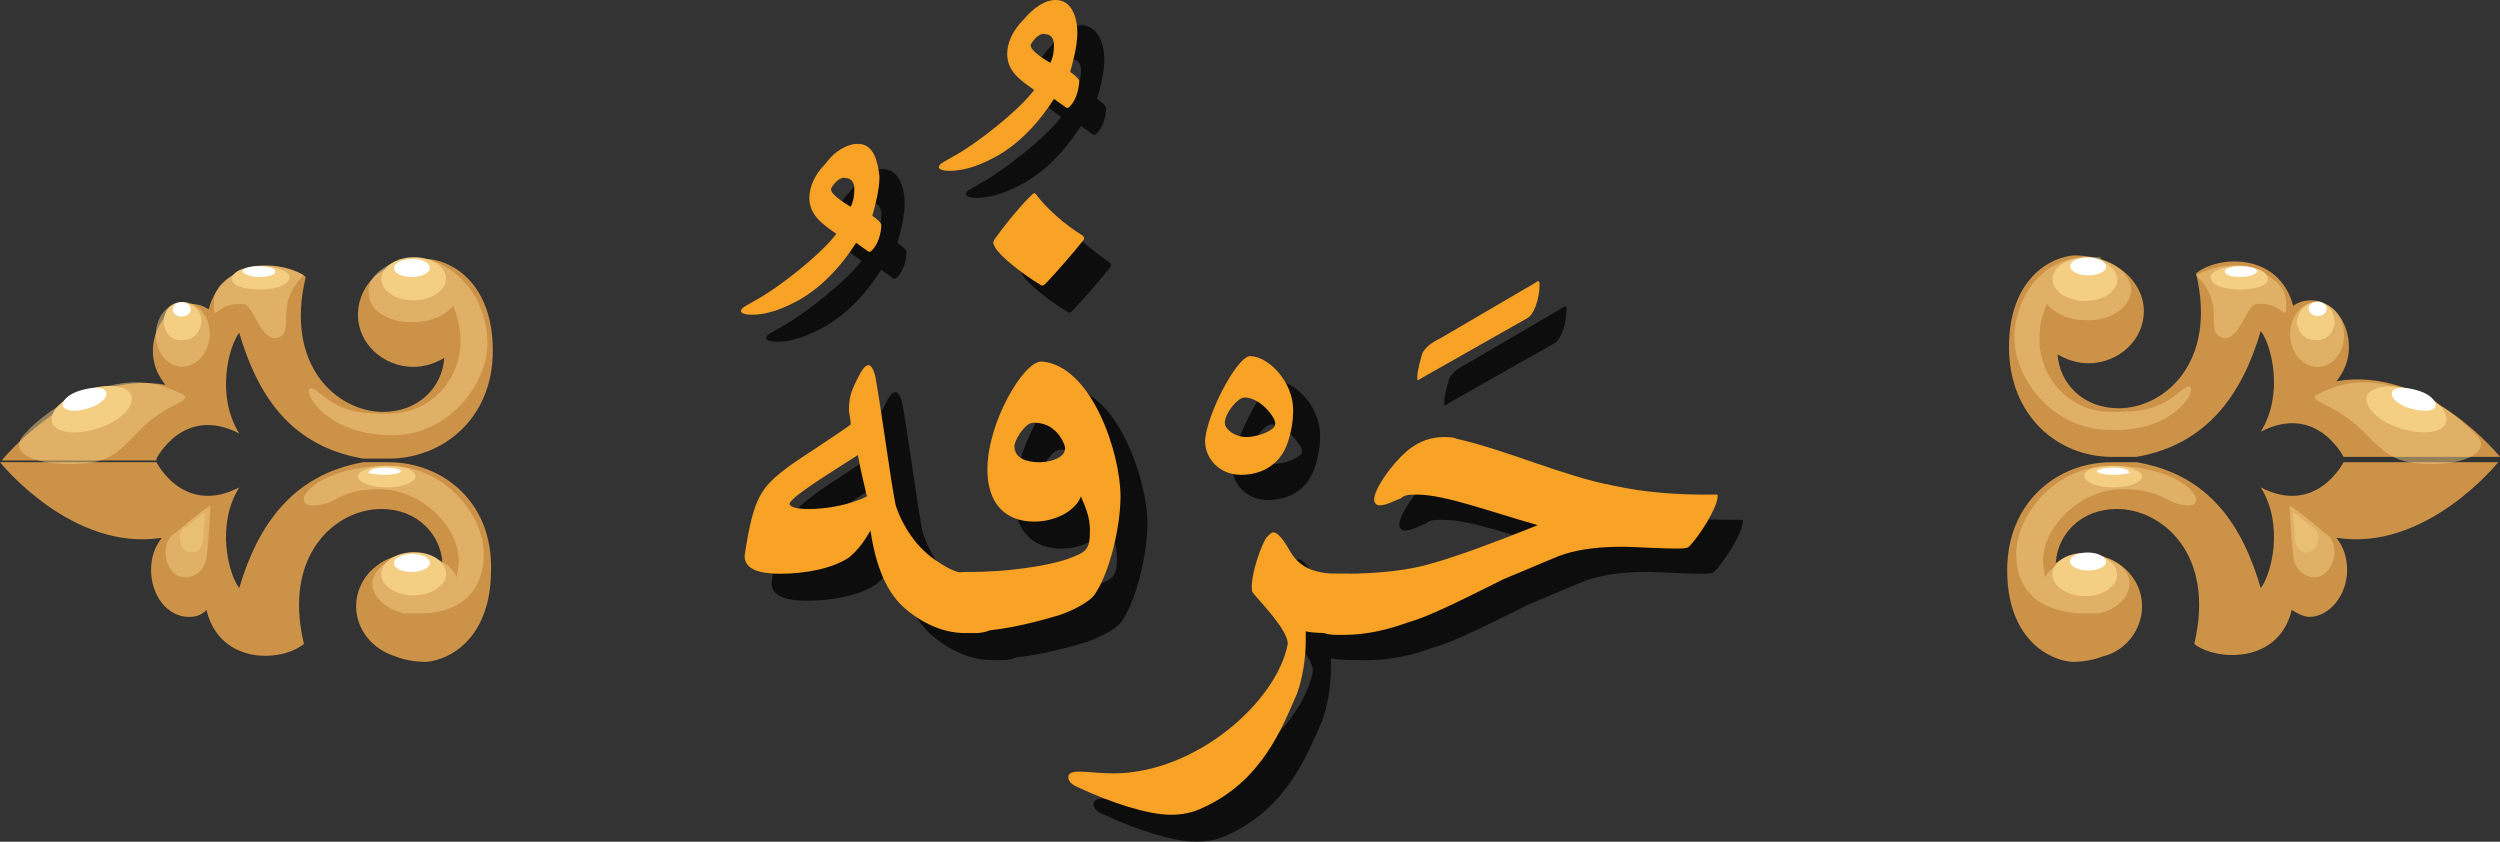 <?xml version="1.0" encoding="utf-8"?>
<!-- Generator: Adobe Illustrator 19.2.0, SVG Export Plug-In . SVG Version: 6.00 Build 0)  -->
<svg version="1.1" id="Layer_1" xmlns="http://www.w3.org/2000/svg" xmlns:xlink="http://www.w3.org/1999/xlink" x="0px" y="0px"
	 viewBox="0 0 139 46.8" style="enable-background:new 0 0 139 46.8;" xml:space="preserve">
<rect x="0" y="0" width="139" height="46.8" fill="#333333" stroke="none"/>
<style type="text/css">
	.st0{opacity:0.75;}
	.st1{fill:#F9A326;}
	.st2{fill:#CB9248;}
	.st3{fill:#F4CE83;fill-opacity:0.5;}
	.st4{opacity:0.5;}
	.st5{fill:#F4CE83;}
	.st6{fill:#FFFFFF;}
</style>
<g>
	<g>
		<g class="st0">
			<path d="M50.3,11.3c0,0.7-0.2,1.5-0.4,2.2c0.3,0.2,0.5,0.4,0.5,0.5c0,0.5-0.2,1.1-0.5,1.4c-0.1,0.1-0.1,0.1-0.2,0.1L49,15
				c-0.7,1.1-1.9,2.6-3.6,3.4c-0.6,0.3-1.4,0.6-2.2,0.6c-0.4,0-0.6-0.1-0.6-0.2c0-0.2,0.3-0.3,0.8-0.6c1.3-0.7,3.7-2.6,4.5-3.7
				c-0.7-0.5-1.5-1-1.5-2c0-0.6,0.3-1.3,0.9-1.9c0.6-0.8,1.2-1.2,1.8-1.2C50,9.4,50.3,10.5,50.3,11.3z M47.7,11.9
				C47.7,12,47.7,12,47.7,11.9c0,0.3,0.6,0.7,1.1,1c0.1-0.2,0.2-0.5,0.2-1c0-0.4-0.2-0.6-0.5-0.6C48.3,11.3,47.9,11.5,47.7,11.9z"/>
			<path d="M53.6,32.7c0.7,0.5,1.3,0.7,1.7,0.7h0.5c1,0,1.5,0.5,1.5,1.5c0,1.2-0.5,1.8-1.6,1.8h-0.5c-1.1,0-2.2-0.4-3.3-1.3
				c-1.1-0.9-1.7-2.4-2-4.4c-0.3,0.5-0.6,1-1.2,1.5c-0.9,0.6-2.4,0.9-3.8,0.9c-1.1,0-2-0.2-2-1c0.5-3.3,0.9-3.8,2.5-5
				c0.7-0.5,2.6-1.7,3.4-2.3c0-0.3-0.1-0.6-0.1-0.8c0-0.8,0.2-1.2,0.5-1.8c0.2-0.4,0.4-0.7,0.6-0.7c0.1,0,0.3,0.2,0.4,0.8
				c0.5,3,0.8,5.5,1.1,7C51.7,30.8,52.4,31.9,53.6,32.7z M49.2,26.7c-1.4,0.9-3.7,2.3-3.8,2.7c0,0.2,0.4,0.3,1.1,0.3
				c0.9,0,2.2-0.2,3.2-0.7C49.5,28.2,49.4,27.8,49.2,26.7z"/>
			<path d="M61.4,3.3c0,0.7-0.2,1.5-0.4,2.2c0.3,0.2,0.5,0.4,0.5,0.5c0,0.5-0.2,1.1-0.5,1.4c-0.1,0.1-0.1,0.1-0.2,0.1L60.1,7
				c-0.7,1.1-1.9,2.6-3.6,3.4c-0.6,0.3-1.4,0.6-2.2,0.6c-0.4,0-0.6-0.1-0.6-0.2c0-0.2,0.3-0.3,0.8-0.6c1.3-0.7,3.7-2.6,4.5-3.7
				c-0.7-0.5-1.5-1-1.5-2c0-0.6,0.3-1.3,0.9-1.9c0.6-0.8,1.2-1.2,1.8-1.2C61.1,1.5,61.4,2.5,61.4,3.3z M58.8,3.9
				C58.7,4,58.7,4,58.8,3.9c0,0.3,0.6,0.7,1.1,1c0.1-0.2,0.2-0.5,0.2-1c0-0.4-0.2-0.6-0.5-0.6C59.3,3.3,59,3.5,58.8,3.9z"/>
			<path d="M63.8,29.1c0,1.7-0.6,4.2-1.4,5.4c-0.3,0.5-1.4,1-2,1.2c-2,0.6-3.6,0.9-4.9,0.9h-0.3c-0.9,0-1.4-0.6-1.4-1.7
				c0-1.1,0.5-1.6,1.4-1.6h0.3c1.9,0,4.1-0.3,5.3-0.7c1.1-0.4,1.3-0.5,1.3-1.6c0-0.7-0.2-1.2-0.5-1.9c-0.3,0.8-1.4,1.4-2.6,1.4
				c-1.6,0-2.6-1-2.6-2.9c0-2.6,2-6,3-6C62.1,21.7,63.8,26.7,63.8,29.1z M61.7,14.6c0.1,0.1,0.1,0.2,0,0.3c-0.4,0.5-1.5,1.8-2.1,2.4
				c-0.1,0.1-0.2,0.1-0.3,0c-0.7-0.4-2.2-1.5-2.5-2.1c-0.1-0.2-0.1-0.2,0-0.4c0.5-0.7,1.3-1.7,1.9-2.3c0.3-0.3,0.3-0.3,0.4-0.2
				C59.6,13,60.7,13.9,61.7,14.6z M60.1,25.4C59.8,25.1,59.3,25,59,25c-0.3,0-0.5,0.2-0.8,0.6c-0.2,0.3-0.3,0.6-0.3,0.7
				c0,0.7,0.7,0.9,1.4,0.9c0.7,0,1.4-0.3,1.4-0.7C60.8,26.4,60.5,25.7,60.1,25.4z"/>
			<path d="M71,21.2c1,0,2.4,1.4,2.4,3c0,0.6-0.1,1.2-0.3,1.8c-0.4,1.2-1.4,1.8-2.6,1.8c-1.2,0-2-0.9-2-1.9
				C68.6,24.4,70.3,21.2,71,21.2z M70.7,23.6c-0.4,0-1.1,0.9-1.1,1.4c0,0.4,0.6,0.8,1.2,0.8c0.7,0,1.6-0.4,1.6-0.7
				C72.4,24.8,71.5,23.6,70.7,23.6z"/>
			<path d="M76.2,33.4c1.1,0,1.6,0.5,1.6,1.6c0,1.1-0.5,1.7-1.6,1.7h-0.3c-0.9,0-1.5,0-1.9-0.1c0,0.2,0,0.3,0,0.5
				c0,1.1-0.2,2.2-0.5,3c-0.8,1.8-1.9,4.8-5.2,6.3c-0.6,0.3-1.2,0.4-1.8,0.4c-1.3,0-3.4-0.7-5.1-1.5c-0.5-0.2-0.6-0.4-0.6-0.6
				c0-0.2,0.2-0.3,0.6-0.3c0.4,0,1.2,0.1,1.9,0.1c4.6,0,9.1-4,9.7-7.2c0-0.8-1.6-2.4-1.9-2.8c-0.1-0.1-0.1-0.2-0.1-0.4
				c0-0.8,0.5-2.2,0.8-2.7c0.2-0.2,0.3-0.3,0.4-0.3c0.2,0,0.5,0.3,0.9,1c0.5,0.9,1.3,1.3,2.7,1.3H76.2z"/>
			<path d="M86.9,17.1c0.1-0.1,0.2-0.1,0.2,0.1c0,0.8-0.3,1.7-0.7,1.9l-6,3.4c-0.1,0.1-0.1,0-0.1-0.1c0-0.4,0.2-1.1,0.3-1.4
				c0.2-0.3,0.4-0.5,1-0.8L86.9,17.1z"/>
			<path d="M80.2,28.9c-0.4,0-0.7,0-0.9,0.2c-0.3,0.1-0.8,0.4-1.2,0.4c-0.2,0-0.3-0.2-0.3-0.3c0-0.6,0.9-1.9,1.8-2.7
				c0.7-0.6,1.4-0.8,2.1-0.8c0.2,0,0.5,0,0.7,0.1c2.7,0.6,6,2.1,8.7,2.6c1.8,0.4,3.7,0.5,5,0.5c0.3,0,0.5,0,0.7,0
				c0.1,0,0.1,0,0.1,0.1c0,0.6-1,2.2-1.6,2.8c-0.1,0.1-0.4,0.1-0.8,0.1c-0.7,0-2.4-0.1-2.8-0.1c-1.3,0-2.3,0.1-3.3,0.4
				c-0.6,0.2-1.7,0.7-3.4,1.4c-2.4,1.2-4.2,2.1-5.3,2.4c-1.1,0.4-2.3,0.7-3.6,0.7h-0.4c-1.1,0-1.6-0.6-1.6-1.8
				c0-1.1,0.5-1.6,1.6-1.6h0.4c2,0,3.7-0.2,5-0.6c1.4-0.4,3.3-1.1,5.8-2.1C84.2,29.8,81.8,28.9,80.2,28.9z"/>
		</g>
		<g>
			<g>
				<path class="st1" d="M48.9,9.8c0,0.7-0.2,1.5-0.4,2.2c0.3,0.2,0.5,0.4,0.5,0.5c0,0.5-0.2,1.1-0.5,1.4c-0.1,0.1-0.1,0.1-0.2,0.1
					l-0.7-0.5c-0.7,1.1-1.9,2.6-3.6,3.4c-0.6,0.3-1.4,0.6-2.2,0.6c-0.4,0-0.6-0.1-0.6-0.2c0-0.2,0.3-0.3,0.8-0.6
					c1.3-0.7,3.7-2.6,4.5-3.7c-0.7-0.5-1.5-1-1.5-2c0-0.6,0.3-1.3,0.9-1.9C46.4,8.4,47.1,8,47.7,8C48.6,8,48.8,9,48.9,9.8z
					 M46.2,10.5C46.2,10.5,46.2,10.5,46.2,10.5c0,0.3,0.6,0.7,1.1,1c0.1-0.2,0.2-0.5,0.2-1c0-0.4-0.2-0.6-0.5-0.6
					C46.8,9.8,46.4,10.1,46.2,10.5z"/>
				<path class="st1" d="M52.1,31.2c0.7,0.5,1.3,0.7,1.7,0.7h0.5c1,0,1.5,0.5,1.5,1.5c0,1.2-0.5,1.8-1.6,1.8h-0.5
					c-1.1,0-2.2-0.4-3.3-1.3c-1.1-0.9-1.7-2.4-2-4.4c-0.3,0.5-0.6,1-1.2,1.5c-0.9,0.6-2.4,0.9-3.8,0.9c-1.1,0-2-0.2-2-1
					c0.5-3.3,0.9-3.8,2.5-5c0.7-0.5,2.6-1.7,3.4-2.3c0-0.3-0.1-0.6-0.1-0.8c0-0.8,0.2-1.2,0.5-1.8c0.2-0.4,0.4-0.7,0.6-0.7
					c0.1,0,0.3,0.2,0.4,0.8c0.5,3,0.8,5.5,1.1,7C50.2,29.3,51,30.5,52.1,31.2z M47.7,25.3c-1.4,0.9-3.7,2.3-3.8,2.7
					c0,0.2,0.4,0.3,1.1,0.3c0.9,0,2.2-0.2,3.2-0.7C48,26.7,47.9,26.4,47.7,25.3z"/>
				<path class="st1" d="M59.9,1.8c0,0.7-0.2,1.5-0.4,2.2C59.8,4.2,60,4.4,60,4.5c0,0.5-0.2,1.1-0.5,1.4c-0.1,0.1-0.1,0.1-0.2,0.1
					l-0.7-0.5c-0.7,1.1-1.9,2.6-3.6,3.4c-0.6,0.3-1.4,0.6-2.2,0.6c-0.4,0-0.6-0.1-0.6-0.2c0-0.2,0.3-0.3,0.8-0.6
					c1.3-0.7,3.7-2.6,4.5-3.7c-0.7-0.5-1.5-1-1.5-2c0-0.6,0.3-1.3,0.9-1.9C57.5,0.4,58.1,0,58.7,0C59.6,0,59.9,1,59.9,1.8z
					 M57.3,2.5C57.3,2.5,57.3,2.5,57.3,2.5c0,0.3,0.6,0.7,1.1,1c0.1-0.2,0.2-0.5,0.2-1c0-0.4-0.2-0.6-0.5-0.6
					C57.9,1.8,57.5,2.1,57.3,2.5z"/>
				<path class="st1" d="M62.3,27.6c0,1.7-0.6,4.2-1.4,5.4c-0.3,0.5-1.4,1-2,1.2c-2,0.6-3.6,0.9-4.9,0.9h-0.3
					c-0.9,0-1.4-0.6-1.4-1.7c0-1.1,0.5-1.6,1.4-1.6h0.3c1.9,0,4.1-0.3,5.3-0.7c1.1-0.4,1.3-0.5,1.3-1.6c0-0.7-0.2-1.2-0.5-1.9
					c-0.3,0.8-1.4,1.4-2.6,1.4c-1.6,0-2.6-1-2.6-2.9c0-2.6,2-6,3-6C60.7,20.3,62.3,25.2,62.3,27.6z M60.2,13.1
					c0.1,0.1,0.1,0.2,0,0.3c-0.4,0.5-1.5,1.8-2.1,2.4c-0.1,0.1-0.2,0.1-0.3,0c-0.7-0.4-2.2-1.5-2.5-2.1c-0.1-0.2-0.1-0.2,0-0.4
					c0.5-0.7,1.3-1.7,1.9-2.3c0.3-0.3,0.3-0.3,0.4-0.2C58.1,11.5,59.2,12.5,60.2,13.1z M58.6,23.9c-0.3-0.3-0.8-0.4-1.1-0.4
					c-0.3,0-0.5,0.2-0.8,0.6c-0.2,0.3-0.3,0.6-0.3,0.7c0,0.7,0.7,0.9,1.4,0.9c0.7,0,1.4-0.3,1.4-0.7C59.3,25,59.1,24.3,58.6,23.9z"
					/>
				<path class="st1" d="M69.5,19.8c1,0,2.4,1.4,2.4,3c0,0.6-0.1,1.2-0.3,1.8c-0.4,1.2-1.4,1.8-2.6,1.8c-1.2,0-2-0.9-2-1.9
					C67.1,23,68.8,19.8,69.5,19.8z M69.2,22.1c-0.4,0-1.1,0.9-1.1,1.4c0,0.4,0.6,0.8,1.2,0.8c0.7,0,1.6-0.4,1.6-0.7
					C71,23.3,70.1,22.1,69.2,22.1z"/>
				<path class="st1" d="M74.8,31.9c1.1,0,1.6,0.5,1.6,1.6c0,1.1-0.5,1.7-1.6,1.7h-0.3c-0.9,0-1.5,0-1.9-0.1c0,0.2,0,0.3,0,0.5
					c0,1.1-0.2,2.2-0.5,3c-0.8,1.8-1.9,4.8-5.2,6.3c-0.6,0.3-1.2,0.4-1.8,0.4c-1.3,0-3.4-0.7-5.1-1.5c-0.5-0.2-0.6-0.4-0.6-0.6
					c0-0.2,0.2-0.3,0.6-0.3c0.4,0,1.2,0.1,1.9,0.1c4.6,0,9.1-4,9.7-7.2c0-0.8-1.6-2.4-1.9-2.8c-0.1-0.1-0.1-0.2-0.1-0.4
					c0-0.8,0.5-2.2,0.8-2.7c0.2-0.2,0.3-0.3,0.4-0.3c0.2,0,0.5,0.3,0.9,1c0.5,0.9,1.3,1.3,2.7,1.3H74.8z"/>
				<path class="st1" d="M85.4,15.7c0.1-0.1,0.2-0.1,0.2,0.1c0,0.8-0.3,1.7-0.7,1.9l-6,3.4c-0.1,0.1-0.1,0-0.1-0.1
					c0-0.4,0.2-1.1,0.3-1.4c0.2-0.3,0.4-0.5,1-0.8L85.4,15.7z"/>
				<path class="st1" d="M78.8,27.5c-0.4,0-0.7,0-0.9,0.2c-0.3,0.1-0.8,0.4-1.2,0.4c-0.2,0-0.3-0.2-0.3-0.3c0-0.6,0.9-1.9,1.8-2.7
					c0.7-0.6,1.4-0.8,2.1-0.8c0.2,0,0.5,0,0.7,0.1c2.7,0.6,6,2.1,8.7,2.6c1.8,0.4,3.7,0.5,5,0.5c0.3,0,0.5,0,0.7,0
					c0.1,0,0.1,0,0.1,0.1c0,0.6-1,2.2-1.6,2.8c-0.1,0.1-0.4,0.1-0.8,0.1c-0.7,0-2.4-0.1-2.8-0.1c-1.3,0-2.3,0.1-3.3,0.4
					c-0.6,0.2-1.7,0.7-3.4,1.4c-2.4,1.2-4.2,2.1-5.3,2.4c-1.1,0.4-2.3,0.7-3.6,0.7h-0.4c-1.1,0-1.6-0.6-1.6-1.8
					c0-1.1,0.5-1.6,1.6-1.6h0.4c2,0,3.7-0.2,5-0.6c1.4-0.4,3.3-1.1,5.8-2.1C82.7,28.4,80.3,27.5,78.8,27.5z"/>
			</g>
		</g>
	</g>
	<g>
		<g>
			<g>
				<g>
					<path class="st2" d="M8.7,25.5c0,0,1.5-3,4.6-1.4c-1.3-2.1-0.6-4.8,0-5.6c1,3.4,2.8,6.3,6.9,7h2.4l-1,0c3,0,5.8-2.2,5.8-6
						s-2.3-5-3.6-5.1c-0.6,0-1.2,0.1-1.7,0.3c-1.3,0.3-2.2,1.5-2.2,2.8c0,1.6,1.4,2.9,3.1,2.9c0.6,0,1.2-0.2,1.7-0.5
						c-0.1,1.6-1.4,3-3.4,3c-2.5,0-5.5-2.5-4.3-7.5c-1.1-0.9-4.6-1.2-5.4,1.8c0,0,0,0,0,0c-0.3-0.2-0.6-0.3-1-0.3
						c-1.1,0-2.1,1.2-2.1,2.6c0,0.8,0.3,1.4,0.7,1.9c-5-0.9-9.1,4.2-9.1,4.2s0,0,0,0H8.7z M21.6,25.7l1,0h-2.4c-4,0.7-5.9,3.6-6.9,7
						c-0.6-0.8-1.3-3.5,0-5.6c-3.1,1.6-4.6-1.4-4.6-1.4H0c0,0,0,0,0,0s4,5,9,4.2c-0.4,0.5-0.6,1.1-0.6,1.8c0,1.4,0.9,2.6,2.1,2.6
						c0.4,0,0.7-0.1,1-0.4c0,0.1,0,0.1,0,0.1c0.8,3,4.2,2.8,5.4,1.8c-1.2-5,1.8-7.5,4.3-7.5c2,0,3.3,1.4,3.4,3
						c-0.5-0.3-1.1-0.5-1.7-0.5c-1.7,0-3.1,1.3-3.1,2.9c0,1.3,0.9,2.4,2.2,2.8c0.5,0.2,1.1,0.3,1.7,0.3c1.3-0.1,3.6-1.3,3.6-5.1
						C27.4,27.9,24.6,25.7,21.6,25.7z"/>
				</g>
			</g>
			<path class="st3" d="M11.7,28.1c0,0-0.1,2.2-0.2,2.7c0,0.8-0.6,1.3-1.2,1.3c-0.7,0-1.1-0.7-1.1-1.4c0-0.5,0.2-0.9,0.6-1.1
				C9.9,29.5,10.8,28.7,11.7,28.1z"/>
			<path class="st3" d="M11.4,28.5c0,0-0.1,1.3-0.1,1.5c0,0.4-0.3,0.8-0.7,0.7c-0.4,0-0.6-0.4-0.6-0.8c0-0.3,0.1-0.5,0.3-0.6
				C10.4,29.3,10.9,28.8,11.4,28.5z"/>
			<g>
				<g class="st4">
					<path class="st5" d="M10.1,21.9C9,21.4,7.6,20.7,4.3,22c-1.1,0.5-2.3,1.4-2.9,2.1c-1,1,0.3,1.7,2.5,1.7c2.2,0,2.6-0.6,3.9-1.9
						C9.2,22.4,10.9,22.3,10.1,21.9z"/>
				</g>
			</g>
			<g class="st4">
				<g>
					<path class="st5" d="M24.7,14.8c-0.4-0.3-1-0.4-1.6-0.4c-0.1,0-0.1,0-0.2,0c0,0,0,0,0,0c0,0,0,0,0,0c-0.1,0-0.2,0-0.3,0
						c-0.1,0-0.3,0-0.4,0c0,0,0,0,0,0.1c-1,0.3-1.8,1-1.7,1.8c0,1,1.2,1.7,2.6,1.6c0.9,0,1.7-0.4,2.1-0.9c0.2,0.5,0.4,1.2,0.4,1.8
						c0.1,2.1-1.5,4.2-4,4.2c-1.7,0-2.6-0.1-3.9-1.2c-1.3-1.1-0.3,2.4,4.1,2.4c3.2,0,5.3-2.9,5.3-5.1C27.1,17.3,26.2,15.6,24.7,14.8
						z"/>
				</g>
			</g>
			<g>
				
					<ellipse transform="matrix(1 -1.343457e-002 1.343457e-002 1 -0.206 0.311)" class="st5" cx="23" cy="15.5" rx="1.8" ry="1.2"/>
			</g>
			
				<ellipse transform="matrix(1 -1.338990e-002 1.338990e-002 1 -0.197 0.308)" class="st6" cx="22.9" cy="14.9" rx="1" ry="0.5"/>
			<g>
				<path class="st5" d="M4.7,21.7c-1.2,0.4-2,1.2-1.8,1.8c0.2,0.6,1.4,0.7,2.6,0.3c1.2-0.4,2-1.2,1.8-1.8S5.9,21.3,4.7,21.7z"/>
			</g>
			<path class="st6" d="M4.9,22.7c0.7-0.2,1.1-0.6,1-0.9c-0.1-0.3-0.7-0.3-1.4-0.1c-0.7,0.2-1.1,0.6-1,0.9
				C3.7,22.9,4.3,22.9,4.9,22.7z"/>
			<g>
				<g class="st4">
					<path class="st5" d="M26.9,30.8c0-2.1-2.1-4.9-5.3-4.9c-4.1,0-5.6,2.2-4.2,2.2c1.4,0,1.3-0.9,3.7-0.9c2.3,0,4.5,2.1,4.4,4.1
						c0,0.3-0.1,0.5-0.1,0.8c-0.3-0.7-1.1-1.2-2.2-1.2c-1.3-0.1-2.4,0.6-2.5,1.5c0,0.8,0.7,1.4,1.7,1.7c0,0,0,0,0,0
						c0.1,0,0.3,0,0.4,0c0,0,0.1,0,0.1,0c0,0,0.1,0,0.1,0c0.2,0,0.4,0,0.6,0C25.8,34,26.9,32.7,26.9,30.8z"/>
				</g>
			</g>
			<g>
				
					<ellipse transform="matrix(1 -1.344034e-002 1.344034e-002 1 -0.427 0.312)" class="st5" cx="23" cy="31.9" rx="1.8" ry="1.2"/>
			</g>
			<g>
				<path class="st5" d="M21.5,25.9c-0.9,0-1.6,0.3-1.6,0.6c0,0.3,0.7,0.6,1.6,0.6c0.9,0,1.6-0.3,1.6-0.6
					C23.1,26.1,22.4,25.9,21.5,25.9z"/>
			</g>
			<path class="st6" d="M21.4,26.4c0.5,0,0.9-0.1,0.9-0.2c0-0.1-0.4-0.2-0.9-0.2c-0.5,0-0.9,0.1-0.9,0.3
				C20.5,26.3,20.9,26.4,21.4,26.4z"/>
			
				<ellipse transform="matrix(1 -1.338990e-002 1.338990e-002 1 -0.417 0.309)" class="st6" cx="22.9" cy="31.3" rx="1" ry="0.5"/>
			<path class="st3" d="M16.9,15.3c0,0-2-1.1-3.6-0.2c-1.6,0.8-1.4,1.6-1.4,2.1c0,0.6,0.3-0.4,1.6-0.3c0.6,0,0.9,1.9,1.8,1.9
				C16.6,18.6,15.1,17,16.9,15.3z"/>
			<g>
				<path class="st5" d="M14.5,14.8c-0.9,0-1.6,0.3-1.6,0.7c0,0.4,0.7,0.6,1.6,0.6c0.9,0,1.6-0.3,1.6-0.7
					C16.1,15.1,15.4,14.8,14.5,14.8z"/>
			</g>
			<path class="st6" d="M14.4,15.4c0.5,0,0.9-0.1,0.9-0.3c0-0.2-0.4-0.3-0.9-0.3c-0.5,0-0.9,0.1-0.9,0.3
				C13.5,15.2,13.9,15.4,14.4,15.4z"/>
			
				<ellipse transform="matrix(4.956235e-002 -0.999 0.999 4.956235e-002 -8.92 27.755)" class="st3" cx="10.1" cy="18.6" rx="1.8" ry="1.5"/>
			<g>
				<path class="st5" d="M10.1,16.8c-0.6,0-1,0.5-1,1.1c0,0.6,0.5,1.1,1.1,1c0.6,0,1-0.5,1-1.1C11.2,17.3,10.7,16.8,10.1,16.8z"/>
			</g>
			
				<ellipse transform="matrix(1 -9.739798e-003 9.739798e-003 1 -0.167 9.905212e-002)" class="st6" cx="10.1" cy="17.2" rx="0.5" ry="0.4"/>
		</g>
		<g>
			<g>
				<g>
					<path class="st2" d="M117.4,25.4l-1,0h2.4c4-0.7,5.9-3.6,6.9-7c0.6,0.8,1.3,3.5,0,5.6c3.1-1.6,4.6,1.4,4.6,1.4h8.7c0,0,0,0,0,0
						s-4.1-5.1-9.1-4.2c0.4-0.5,0.7-1.1,0.7-1.9c0-1.4-0.9-2.6-2.1-2.6c-0.4,0-0.7,0.1-1,0.3c0,0,0,0,0,0c-0.8-3-4.2-2.8-5.4-1.8
						c1.2,5-1.8,7.5-4.3,7.5c-2,0-3.3-1.4-3.4-3c0.5,0.3,1.1,0.5,1.7,0.5c1.7,0,3.1-1.3,3.1-2.9c0-1.3-1-2.4-2.2-2.8
						c-0.5-0.2-1.1-0.3-1.7-0.3c-1.3,0.1-3.6,1.3-3.6,5.1S114.4,25.4,117.4,25.4z M130.3,25.7c0,0-1.5,3-4.6,1.4
						c1.3,2.1,0.6,4.8,0,5.6c-1-3.4-2.8-6.3-6.9-7h-2.4l1,0c-3,0-5.8,2.2-5.8,6c0,3.8,2.3,5,3.6,5.1c0.6,0,1.2-0.1,1.7-0.3
						c1.3-0.3,2.2-1.5,2.2-2.8c0-1.6-1.4-2.9-3.1-2.9c-0.6,0-1.2,0.2-1.7,0.5c0.1-1.6,1.4-3,3.4-3c2.5,0,5.5,2.5,4.3,7.5
						c1.1,0.9,4.6,1.2,5.4-1.8c0,0,0,0,0-0.1c0.3,0.2,0.7,0.4,1,0.4c1.1,0,2.1-1.2,2.1-2.6c0-0.7-0.2-1.3-0.6-1.8c5,0.8,9-4.2,9-4.2
						s0,0,0,0H130.3z"/>
				</g>
			</g>
			<path class="st3" d="M127.3,28.1c0,0,0.1,2.2,0.2,2.7c0,0.8,0.6,1.3,1.2,1.3c0.6,0,1.1-0.7,1.1-1.4c0-0.5-0.2-0.9-0.6-1.1
				C129.1,29.5,128.2,28.7,127.3,28.1z"/>
			<path class="st3" d="M127.5,28.5c0,0,0.1,1.3,0.1,1.5c0,0.4,0.3,0.8,0.7,0.7c0.4,0,0.6-0.4,0.6-0.8c0-0.3-0.1-0.5-0.3-0.6
				C128.5,29.3,128,28.8,127.5,28.5z"/>
			<g>
				<g class="st4">
					<path class="st5" d="M137.6,24.1c-0.7-0.7-1.8-1.6-2.9-2.1c-3.3-1.3-4.7-0.6-5.8-0.1c-0.8,0.4,0.9,0.5,2.4,2
						c1.3,1.3,1.8,1.9,3.9,1.9S138.6,25,137.6,24.1z"/>
				</g>
			</g>
			<g class="st4">
				<g>
					<path class="st5" d="M121.3,21.7c-1.3,1.1-2.2,1.2-3.9,1.2c-2.5,0-4.1-2.1-4-4.2c0-0.7,0.2-1.3,0.4-1.8
						c0.4,0.5,1.2,0.9,2.1,0.9c1.4,0.1,2.5-0.7,2.6-1.6c0-0.8-0.7-1.5-1.7-1.8c0,0,0,0,0-0.1c-0.1,0-0.3,0-0.4,0c-0.1,0-0.2,0-0.3,0
						c0,0,0,0,0,0c0,0,0,0,0,0c-0.1,0-0.1,0-0.2,0c-0.6,0-1.1,0.2-1.6,0.4c-1.5,0.8-2.3,2.5-2.3,4.1c0,2.2,2.1,5.1,5.3,5.1
						C121.6,24.1,122.6,20.6,121.3,21.7z"/>
				</g>
			</g>
			<g>
				
					<ellipse transform="matrix(1.429284e-002 -1 1 1.429284e-002 98.761 131.216)" class="st5" cx="115.9" cy="15.5" rx="1.2" ry="1.8"/>
			</g>
			
				<ellipse transform="matrix(1.338990e-002 -1 1 1.338990e-002 99.645 130.712)" class="st6" cx="116.1" cy="14.9" rx="0.5" ry="1"/>
			<g>
				<path class="st5" d="M134.2,21.7c1.2,0.4,2,1.2,1.8,1.8c-0.2,0.6-1.4,0.7-2.6,0.3c-1.2-0.4-2-1.2-1.8-1.8
					C131.8,21.5,133,21.3,134.2,21.7z"/>
			</g>
			<path class="st6" d="M134,22.7c-0.7-0.2-1.1-0.6-1-0.9c0.1-0.3,0.7-0.3,1.4-0.1c0.7,0.2,1.1,0.6,1,0.9
				C135.3,22.9,134.7,22.9,134,22.7z"/>
			<g>
				<g class="st4">
					<path class="st5" d="M117.4,25.9c-3.2,0-5.3,2.8-5.3,4.9c0,1.9,1.1,3.1,3.4,3.3c0.2,0,0.4,0,0.6,0c0,0,0.1,0,0.1,0
						c0,0,0.1,0,0.1,0c0.1,0,0.3,0,0.4,0c0,0,0,0,0,0c1-0.2,1.7-0.9,1.7-1.7c0-0.9-1.2-1.6-2.5-1.5c-1,0.1-1.9,0.6-2.2,1.2
						c0-0.2-0.1-0.5-0.1-0.8c-0.1-2,2.1-4.1,4.4-4.1c2.4,0,2.4,0.9,3.7,0.9C122.9,28.1,121.5,25.9,117.4,25.9z"/>
				</g>
			</g>
			<g>
				
					<ellipse transform="matrix(1.429898e-002 -1 1 1.429898e-002 82.354 147.389)" class="st5" cx="115.9" cy="31.9" rx="1.2" ry="1.8"/>
			</g>
			<g>
				<path class="st5" d="M117.5,25.9c0.9,0,1.6,0.3,1.6,0.6c0,0.3-0.7,0.6-1.6,0.6c-0.9,0-1.6-0.3-1.6-0.6
					C115.8,26.1,116.6,25.9,117.5,25.9z"/>
			</g>
			<path class="st6" d="M117.5,26.4c-0.5,0-0.9-0.1-0.9-0.2c0-0.1,0.4-0.2,0.9-0.2c0.5,0,0.9,0.1,0.9,0.3
				C118.4,26.3,118,26.4,117.5,26.4z"/>
			
				<ellipse transform="matrix(1.338990e-002 -1 1 1.338990e-002 83.239 146.9)" class="st6" cx="116.1" cy="31.3" rx="0.5" ry="1"/>
			<path class="st3" d="M122.1,15.3c0,0,2-1.1,3.6-0.2c1.6,0.8,1.4,1.6,1.4,2.1c0,0.6-0.3-0.4-1.6-0.3c-0.6,0-0.9,1.9-1.8,1.9
				C122.4,18.6,123.9,17,122.1,15.3z"/>
			<g>
				<path class="st5" d="M124.5,14.8c0.9,0,1.6,0.3,1.6,0.7c0,0.4-0.7,0.6-1.6,0.6c-0.9,0-1.6-0.3-1.6-0.7
					C122.9,15.1,123.6,14.8,124.5,14.8z"/>
			</g>
			<path class="st6" d="M124.6,15.4c-0.5,0-0.9-0.1-0.9-0.3c0-0.2,0.4-0.3,0.9-0.3c0.5,0,0.9,0.1,0.9,0.3
				C125.5,15.2,125.1,15.4,124.6,15.4z"/>
			
				<ellipse transform="matrix(0.999 -4.953391e-002 4.953391e-002 0.999 -0.761 6.404)" class="st3" cx="128.8" cy="18.6" rx="1.5" ry="1.8"/>
			<g>
				<path class="st5" d="M128.8,16.8c0.6,0,1,0.5,1,1.1c0,0.6-0.5,1.1-1.1,1c-0.6,0-1-0.5-1-1.1C127.8,17.3,128.2,16.8,128.8,16.8z"
					/>
			</g>
			
				<ellipse transform="matrix(9.739798e-003 -1 1 9.739798e-003 110.405 145.901)" class="st6" cx="128.9" cy="17.2" rx="0.4" ry="0.5"/>
		</g>
	</g>
</g>
</svg>
